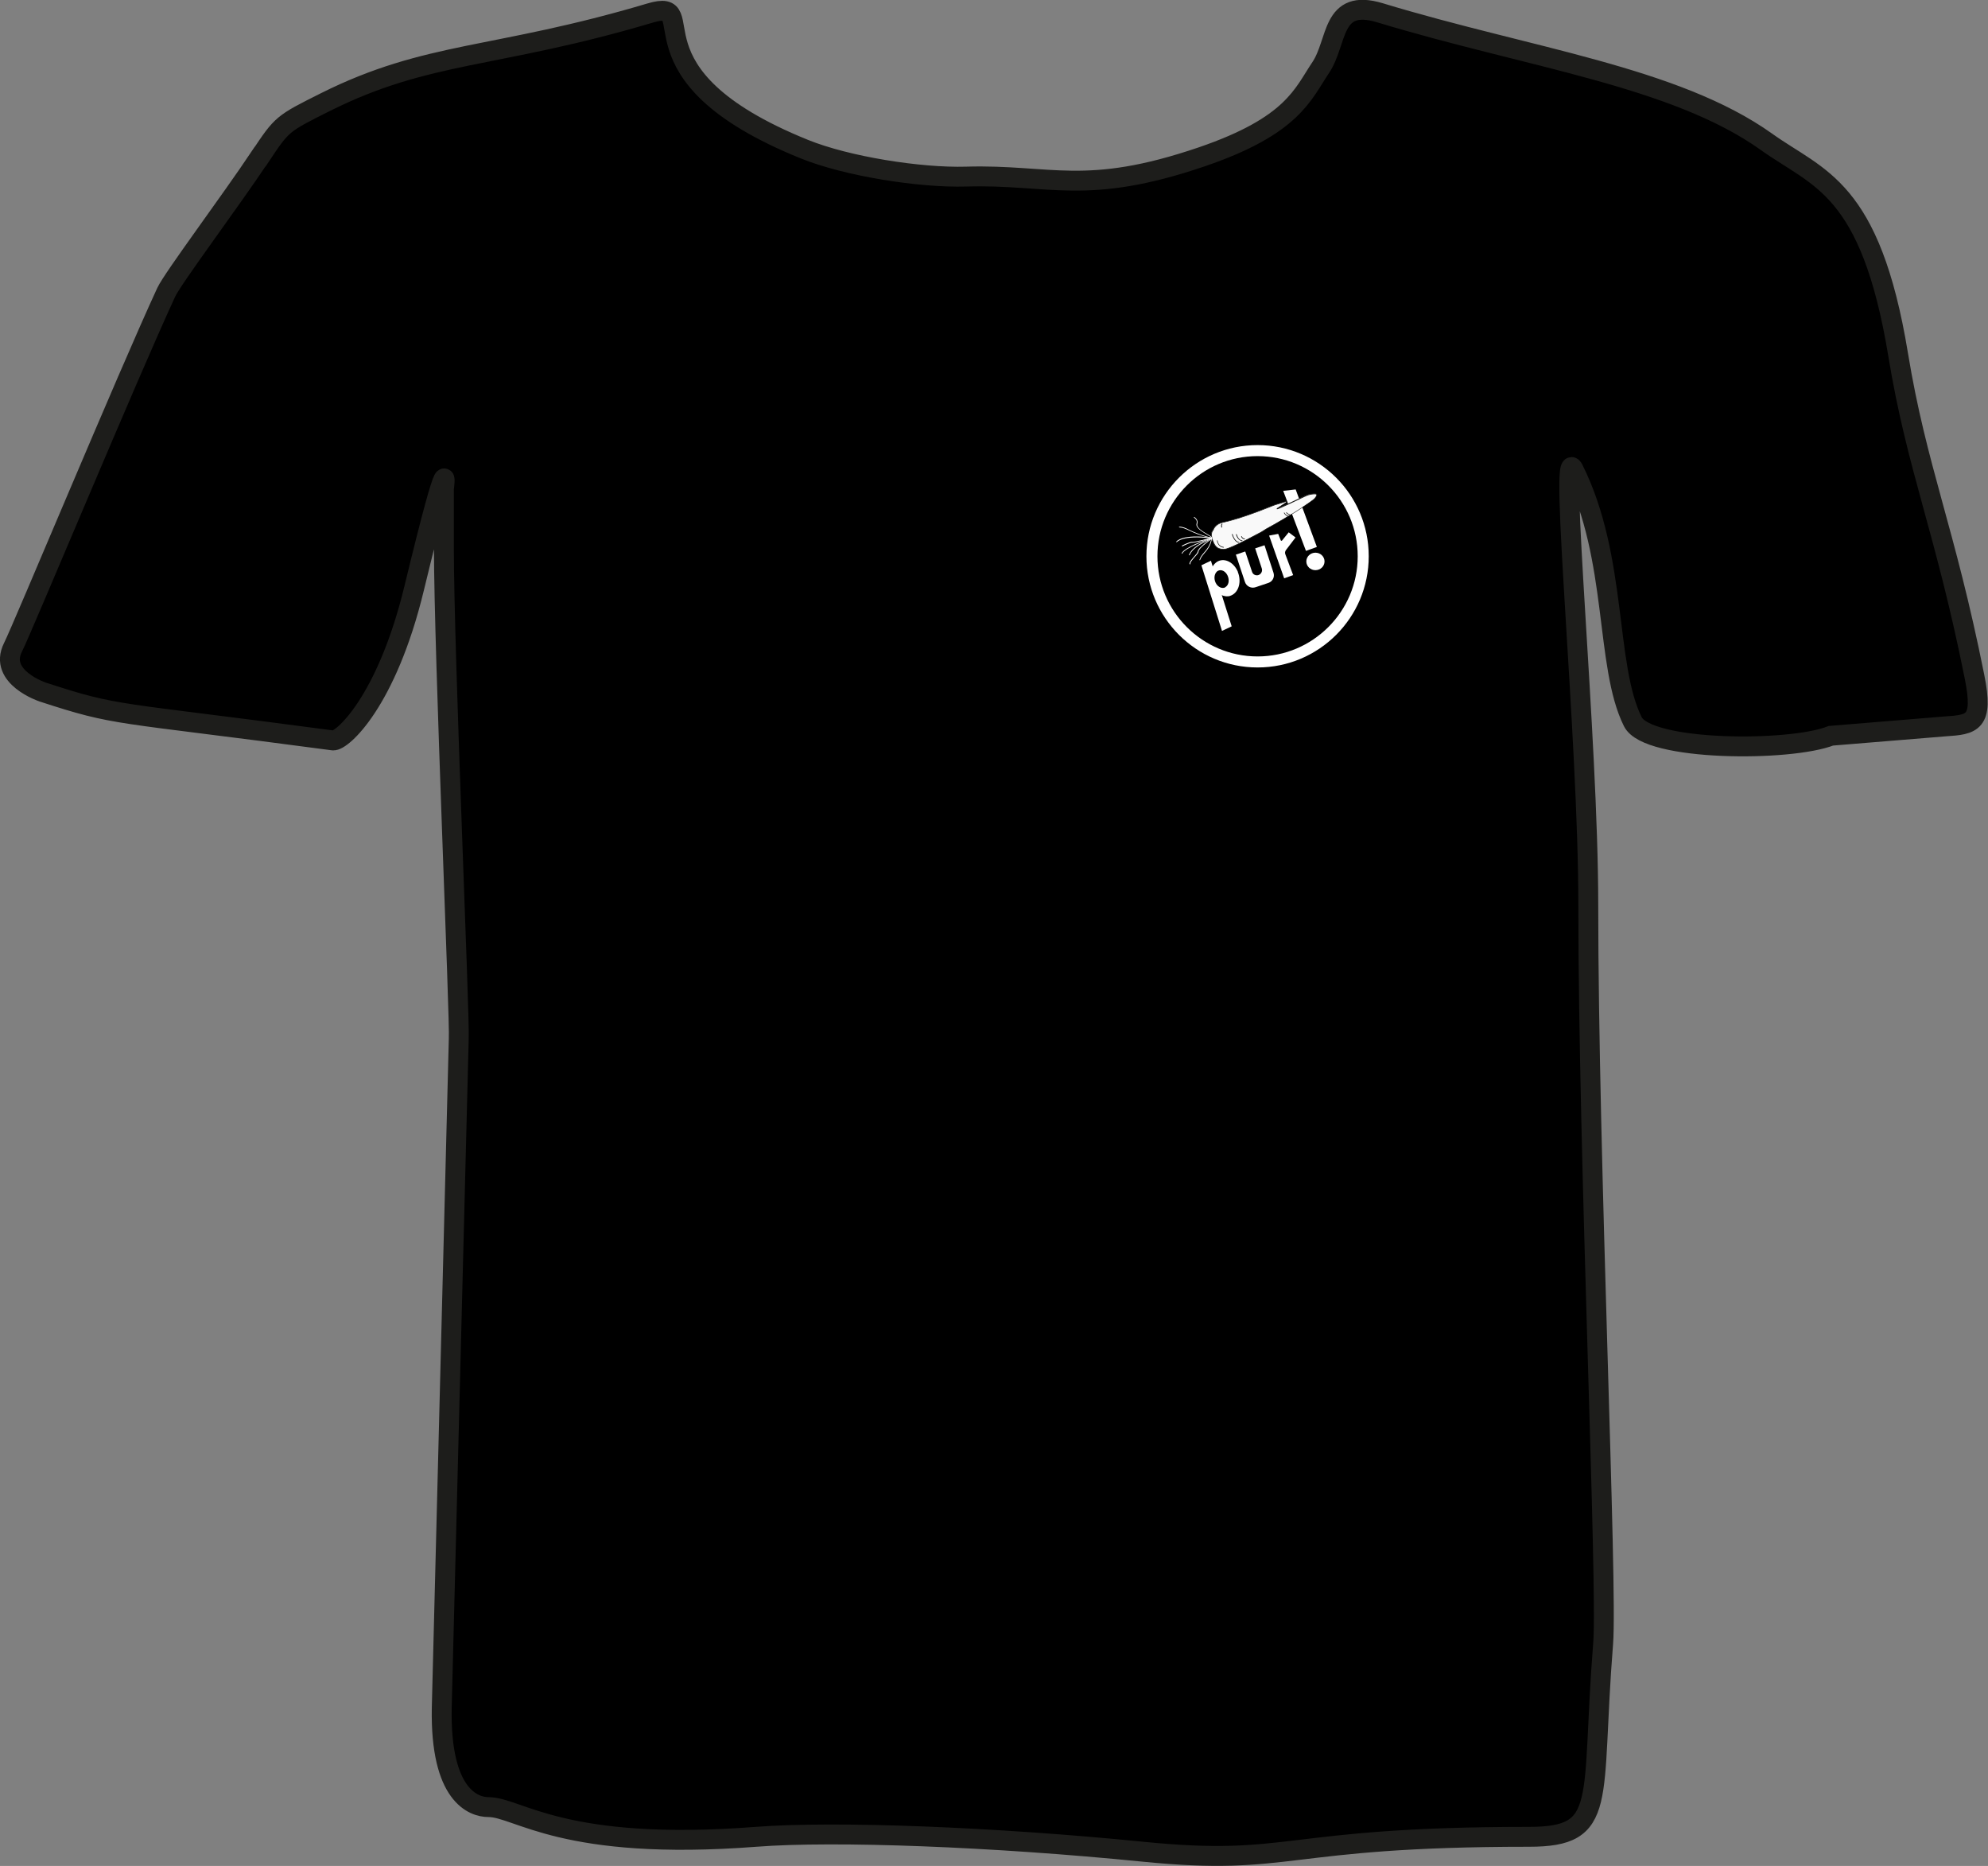 <?xml version="1.0" encoding="UTF-8"?>
<svg id="Ebene_2" data-name="Ebene 2" xmlns="http://www.w3.org/2000/svg" viewBox="0 0 165.97 155.74">
  <rect x="0" y="0" width="165.97" height="155.74" fill="#808080" stroke="none"/>
  <defs>
    <style>
      .cls-1 {
        fill: #f9f9f9;
      }

      .cls-2 {
        fill: #fff;
      }

      .cls-3 {
        fill: #1d1d1b;
      }

      .cls-4 {
        stroke: #1d1d1b;
        stroke-width: 1.66px;
      }
    </style>
  </defs>
  <g id="Ebene_1-2" data-name="Ebene 1">
    <path class="cls-4" d="m21.71,13.08c-2.48,3.72-7.28,10.13-7.83,11.31-3.28,7.09-11.95,27.96-12.8,29.65-1.24,2.48,2.48,3.72,2.48,3.72,6.38,2.08,5.63,1.56,24.24,4.04.72.1,4.48-3.19,6.78-12.72,3.17-13.1,2.48-8.29,2.48-8.29v4.96c0,8.69,1.35,39.55,1.24,40.95l-1.42,55.84c-.14,7.33,2.66,8.29,3.9,8.29,2.48,0,6.2,3.72,22.34,2.48,6.57-.51,19.85,0,32.26,1.24,12.59,1.26,11.52-1.24,32.26-1.24,6.68,0,5.14-2.88,6.2-16.13.38-4.71-1.24-40.55-1.24-61.65,0-14-2.48-38.86-1.24-36.38,3.72,7.44,2.62,16.41,4.96,21.09,1.24,2.48,13.11,2.52,16.54,1.17l9.51-.78c2.3-.15,3.25-.27,2.48-4.12-2.48-12.41-4.81-17.35-6.38-26.9-2.31-14.05-6.66-14.67-10.99-17.77-7.65-5.46-19.88-7.01-32.26-10.77-4.12-1.25-3.51,2.41-4.96,4.57-1.49,2.21-2.31,4.85-9.93,7.45-9.71,3.31-12.61,1.44-19.68,1.65-3.84.11-9.93-.85-13.49-2.29C51.63,6.18,58.92-.3,54.27,1.09c-12.95,3.85-18.51,3.13-27.12,7.44-3.61,1.81-3.59,1.79-5.43,4.55Z"/>
    <g>
      <path class="cls-2" d="m104.99,55.71c-5.12,0-9.28-4.16-9.28-9.28s4.16-9.28,9.28-9.28,9.28,4.16,9.28,9.28-4.16,9.28-9.28,9.28Zm0-17.64c-4.61,0-8.36,3.75-8.36,8.36s3.75,8.36,8.36,8.36,8.36-3.75,8.36-8.36-3.75-8.36-8.36-8.36Z"/>
      <path class="cls-2" d="m103.18,46.3l.75,2.26c.12.38.53.58.9.45l1.07-.36c.35-.12.53-.49.42-.84l-.75-2.3-.78.26.55,1.67c.08.23-.05.48-.28.56h0c-.22.07-.46-.05-.53-.27l-.57-1.7-.78.26Z"/>
      <path class="cls-2" d="m105.96,44.72l1.25,3.55.75-.27-.65-1.73c-.05-.12-.03-.25.05-.36l.8-1.05-.57-.43-.57.7s-.08.02-.09-.02l-.22-.55-.75.14Z"/>
      <path class="cls-2" d="m102.82,52.28l-.8.38-1.72-5.48.8-.38.06.21.19.59c-.19.17-.27.53-.16.87.11.34.36.55.6.52l.23.73.81,2.56Z"/>
      <path class="cls-2" d="m103.35,47.74c-.32-.78-1.06-1.18-1.65-.9-.15.07-.28.19-.39.33-.29.4-.36,1.03-.13,1.61.26.64.81,1.03,1.33.99.11,0,.22-.04.32-.09.6-.29.83-1.15.51-1.94Zm-1.05,1.28s-.07.03-.11.04c-.26.06-.56-.11-.71-.44-.15-.33-.1-.69.09-.89.03-.03.06-.06.1-.08.28-.16.65.02.82.4.17.38.09.81-.2.96Z"/>
      <polygon class="cls-2" points="109.94 45.65 109.03 45.98 107.13 40.97 108.17 40.85 109.94 45.65"/>
      <ellipse class="cls-2" cx="109.82" cy="46.86" rx=".76" ry=".73"/>
      <g>
        <path class="cls-1" d="m101.34,44.12s-.02.05-.05.08c-.06.09-.25.28-.11.73.06.21.17.59.44.78.18.13.46.15.6.14.36-.04,1.53-.61,3.07-1.44.06-.03.39-.26.45-.29,1.89-1.02,3.8-2.3,3.99-2.5.38-.43.1-.42-.12-.4-.34.02-.55.12-.8.24-4.31,2.06-.92.29-1.43.39,0,0-.97.3-.98.3-.24.07-2.46,1.05-4.36,1.46-.4.09-.6.33-.71.5Z"/>
        <path class="cls-3" d="m102.15,45.88c-.15,0-.38-.04-.54-.15-.27-.19-.38-.55-.44-.76v-.03c-.14-.44.01-.64.09-.74v-.02s.04-.03.04-.05c0,0,.01-.02.02-.03h0c.17-.27.42-.44.73-.51,1.5-.33,3.22-1.02,3.96-1.31.21-.08.34-.14.39-.15,0,0,.08-.02.18-.06.74-.23.8-.25.8-.25.02,0,.07-.01.09.02.02.05-.05.11-.49.38-.09.06-.2.13-.27.18.38-.15,1.64-.75,2.1-.97.24-.11.47-.22.82-.24.13,0,.28-.02.32.07.04.08-.02.2-.19.38-.2.22-2.18,1.53-4,2.51-.03.02-.13.08-.22.14-.1.07-.2.13-.23.15-1.72.92-2.75,1.41-3.09,1.44-.02,0-.05,0-.08,0Zm5.23-4c-.08.03-.53.16-.79.24-.11.03-.18.05-.18.06-.05.01-.19.07-.39.15-.74.29-2.47.98-3.97,1.31-.3.07-.53.23-.69.49h0s-.01.02-.01.03c0,.02-.02.03-.03.06v.02c-.08.09-.23.28-.1.69v.03c.07.21.18.56.43.73.18.12.45.15.58.13.32-.03,1.35-.51,3.06-1.43.03-.02.13-.08.23-.14.1-.07.2-.13.23-.14,1.92-1.04,3.81-2.3,3.98-2.5.19-.21.19-.29.18-.31-.03-.06-.18-.05-.27-.04-.34.02-.56.13-.79.24-2.22,1.06-2.23,1.03-2.26.99-.02-.04,0-.06.38-.3.15-.09.35-.23.43-.29Z"/>
      </g>
      <path class="cls-3" d="m103.69,45.16s-.35-.02-.5-.54c0-.02,0-.03.02-.04.02,0,.03,0,.04.02.15.51.44.5.45.5.02,0,.03.01.03.03s-.01.03-.03.03c0,0,0,0,0,0Z"/>
      <path class="cls-3" d="m107.51,43.09s0,0,0,0c-.19-.04-.29-.22-.32-.27,0-.01,0-.03.01-.04.01,0,.03,0,.04.01.02.05.11.21.28.24.02,0,.03.02.02.03,0,.01-.01.02-.03.02Z"/>
      <path class="cls-3" d="m103.4,45.29c-.11,0-.39-.15-.55-.68,0-.02,0-.03.02-.04.02,0,.03,0,.04.02.16.55.44.64.5.64,0,0,0,0,0,0,0,0,0,0,.02,0,.02,0,.03,0,.03.02,0,.02,0,.04-.03.04,0,0-.01,0-.02,0Zm0-.03h0,0Z"/>
      <path class="cls-3" d="m103.89,45.01c-.05,0-.18-.02-.27-.22,0-.01,0-.03.01-.04.01,0,.03,0,.04.01.1.21.23.19.24.19.02,0,.03,0,.03.02,0,.02,0,.03-.02.03,0,0-.01,0-.03,0Z"/>
      <path class="cls-2" d="m98.68,46.21s0,0-.01,0c-.01,0-.02-.02-.01-.04.21-.47,1.94-1.11,2.42-1.26-.88-.2-1.4-.44-1.78-.62-.32-.15-.56-.26-.84-.27-.02,0-.03-.01-.03-.03,0-.02.01-.03.03-.03.3,0,.54.12.86.28.39.18.93.44,1.86.64.02,0,.03.02.03.03,0,.02-.01.03-.03.04-.36.09-2.26.78-2.47,1.25,0,.01-.02.02-.03.02Zm2.48-1.28h0,0Z"/>
      <path class="cls-2" d="m100.16,46.76s0,0,0,0c-.02,0-.02-.02-.02-.04.06-.22.2-.39.37-.59.24-.28.51-.6.61-1.14-.06.03-.15.07-.25.12-.47.22-1.27.58-1.55,1.22,0,.01-.02.02-.04.02s-.02-.02-.02-.04c.29-.66,1.09-1.03,1.58-1.25.12-.05.22-.1.29-.14,0-.02.02-.02.03-.02h.02s0,.02,0,.02c0,0,0,.02,0,.04-.1.59-.38.93-.63,1.22-.16.19-.3.36-.36.56,0,.01-.02.02-.03.02Z"/>
      <path class="cls-2" d="m98.23,45.24s-.01,0-.02,0c-.01,0-.02-.03,0-.04.02-.03.52-.65,2.91-.33,0,0,0,0,0,0,0,0,0,0,0-.01-.06-.06-.19-.14-.36-.24-.41-.25-.98-.58-.86-.93.1-.29-.21-.48-.22-.49-.01,0-.02-.03,0-.04,0-.01.03-.02.04,0,0,0,.35.22.24.56-.1.31.44.63.83.86.17.1.31.18.37.25.02.02.03.05.01.08-.01.02-.04.04-.07.03-2.34-.31-2.85.3-2.85.31,0,0-.01.01-.02.01Z"/>
      <path class="cls-2" d="m98.7,45.6s-.02,0-.03-.02c0-.01,0-.03.01-.04.07-.04.68-.35.87-.31.15.03,1.45-.31,1.54-.36,0,0,.02-.01.03,0,.01,0,.02.03.01.04-.04.07-1.46.41-1.6.39-.14-.03-.64.21-.83.31,0,0,0,0-.01,0Z"/>
      <path class="cls-3" d="m107.68,43s0,0-.01,0c0,0-.01,0-.01-.02-.01,0-.03-.01-.05-.02-.08-.03-.21-.08-.23-.18,0-.02,0-.03.02-.03.02,0,.03,0,.03.02.02.07.12.11.2.14.05.02.07.03.08.05,0,0,0,.02,0,.03,0,0-.02.01-.03.01Zm-.03-.04s0,0,0,0c0,0,0,0,0,0Z"/>
      <path class="cls-3" d="m102.15,45.71s0,0-.01,0c-.13-.02-.47-.11-.54-.58,0-.02,0-.03.02-.03.02,0,.03,0,.03.02.06.43.37.52.49.53.03,0,.03.02.03.03,0,.02-.02.03-.03.03,0,0,0,0,0,0Z"/>
      <path class="cls-3" d="m101.99,44.03s-.03,0-.03-.02c-.05-.23.04-.29.05-.3.01,0,.03,0,.04.01,0,.01,0,.03,0,.04,0,0-.07.05-.02.24,0,.02,0,.03-.02.03,0,0,0,0,0,0Z"/>
      <path class="cls-2" d="m99.34,47.1s-.02,0-.03-.02c-.04-.14.16-.37.37-.61.15-.17.3-.34.31-.43.02-.34,1.13-1.1,1.18-1.13.01,0,.03,0,.04,0,0,.01,0,.03,0,.04-.32.22-1.14.83-1.15,1.09,0,.11-.15.27-.32.46-.18.21-.39.44-.36.56,0,.02,0,.03-.02.04,0,0,0,0,0,0Z"/>
    </g>
  </g>
</svg>